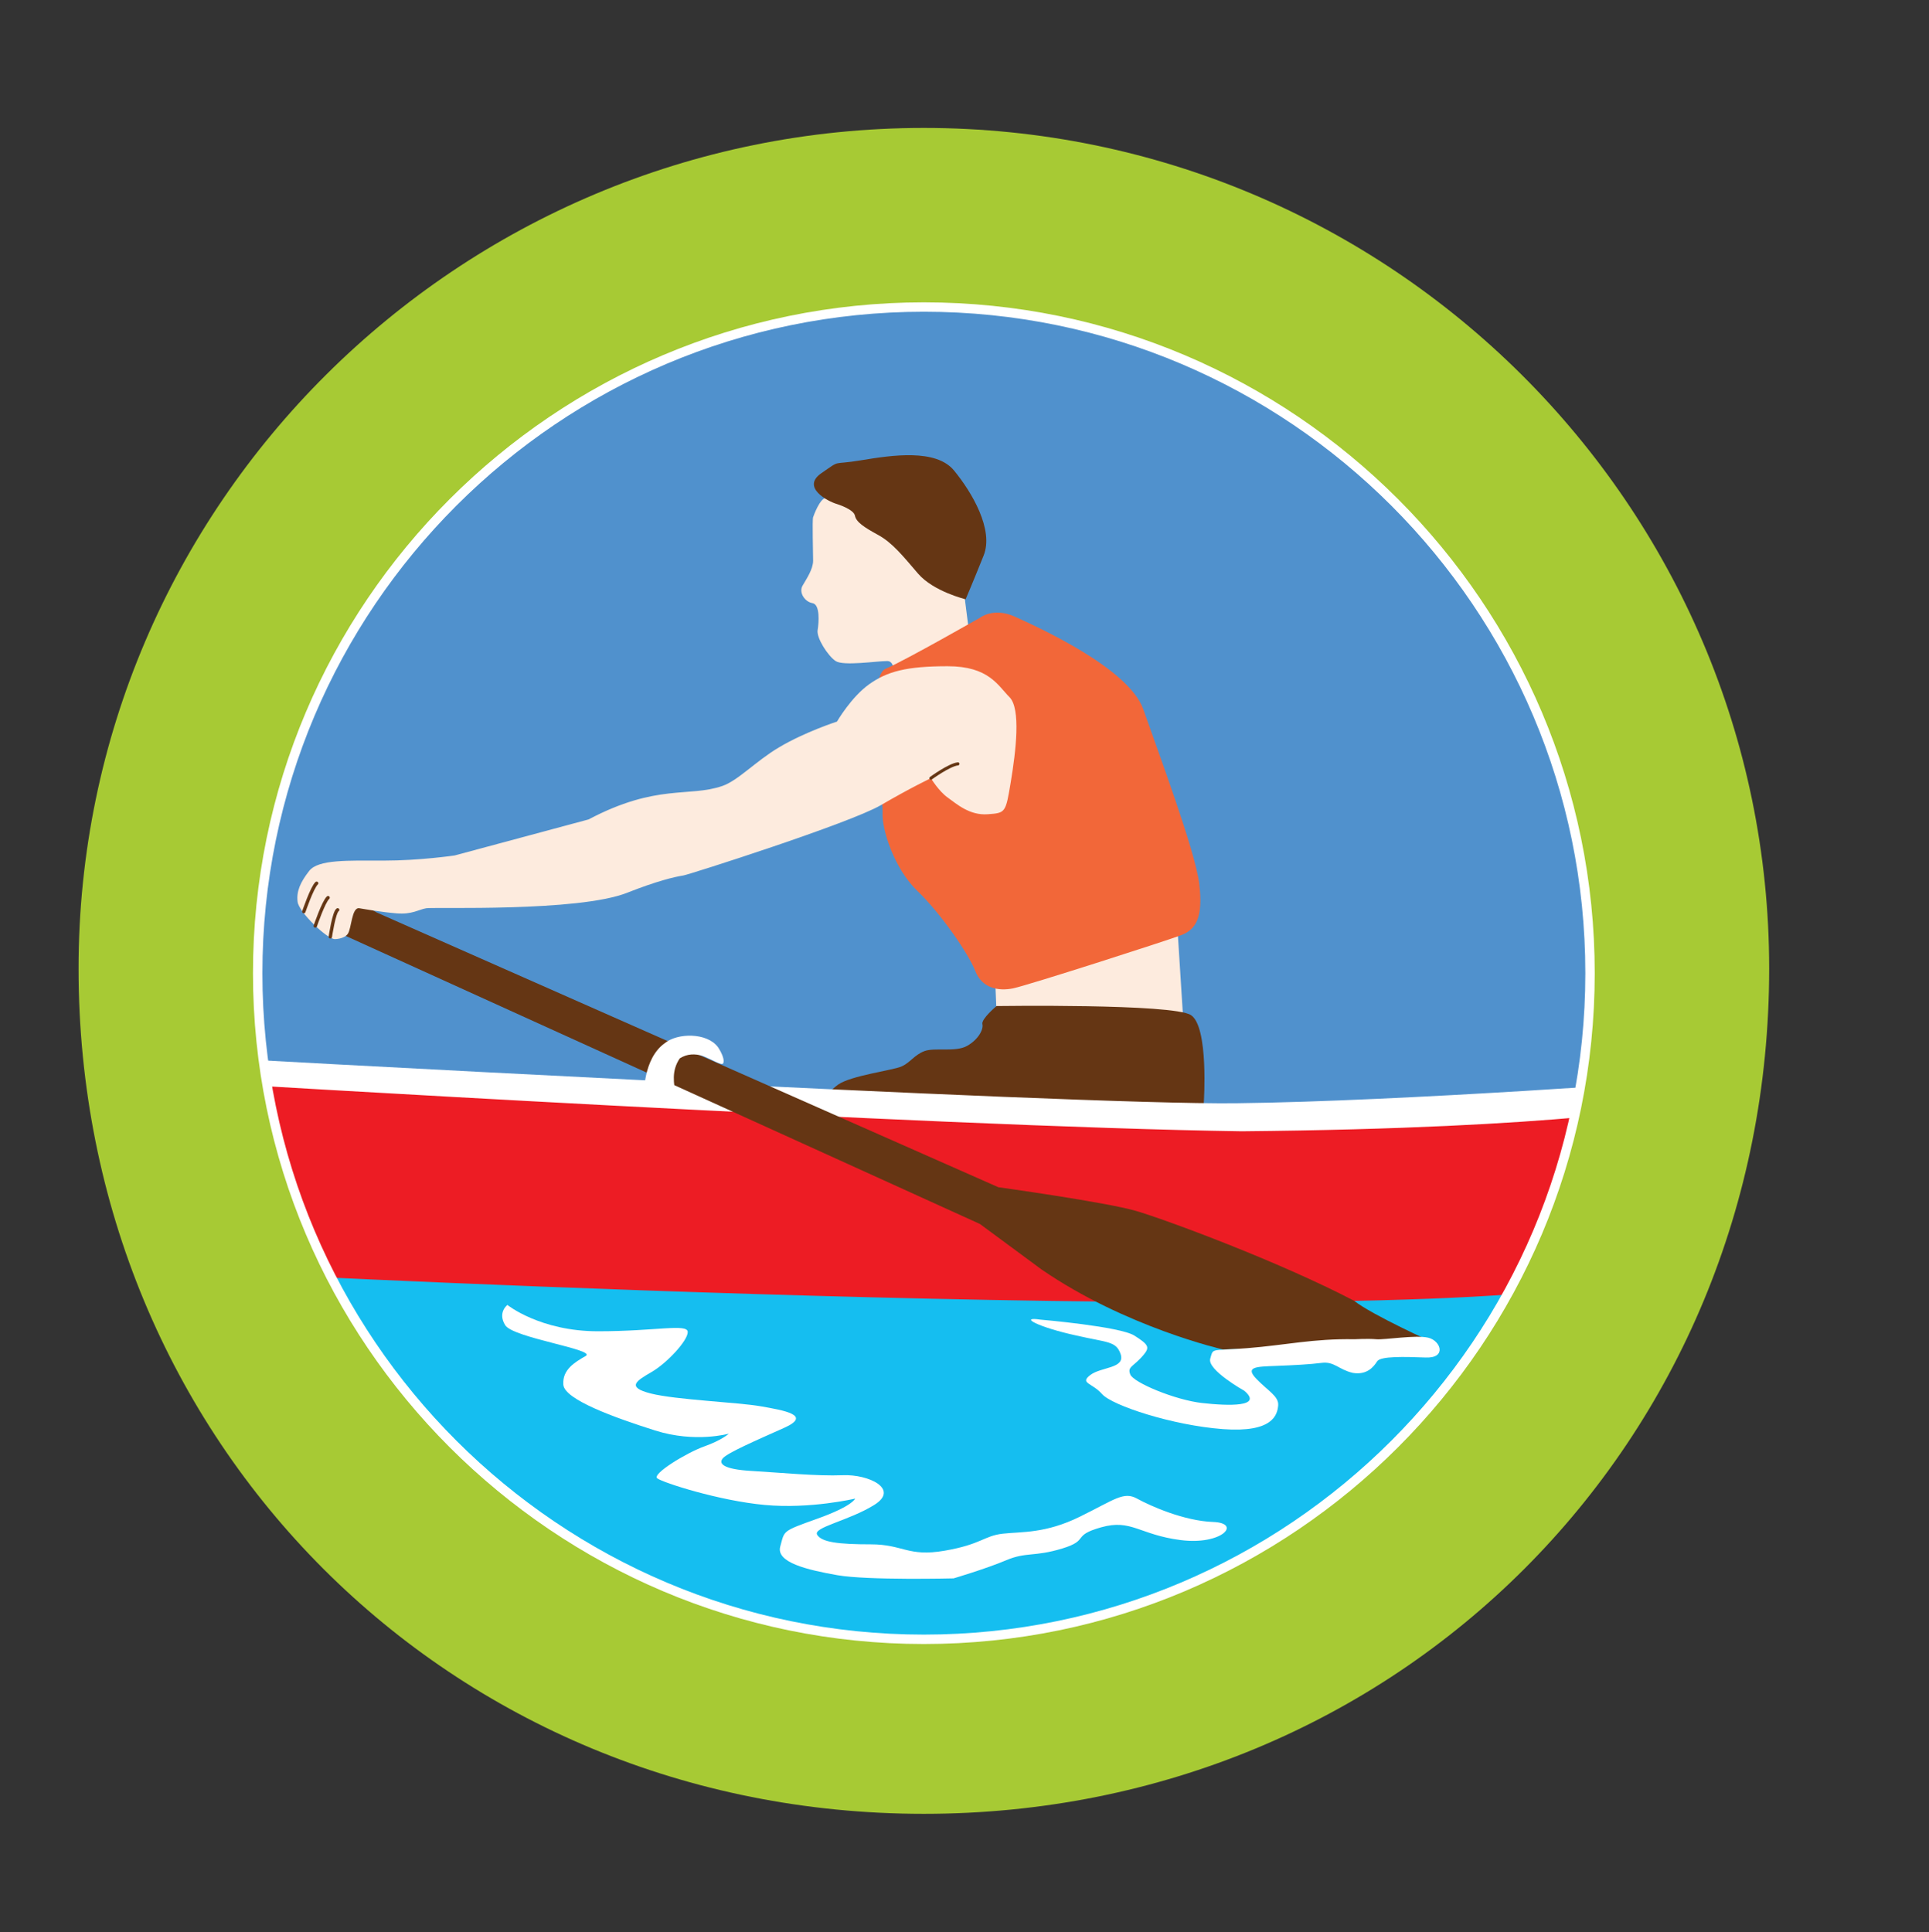 <svg xmlns="http://www.w3.org/2000/svg" xmlns:xlink="http://www.w3.org/1999/xlink" version="1.1" id="circle" x="0px" y="0px" viewBox="0 0 71.875 72" style="enable-background:new 0 0 71.875 72;" xml:space="preserve">
<rect x="0" y="0" width="71.875" height="72" fill="#333333" stroke="none"/>
<path style="fill:#5091CD;" d="M59.865,36.392c0,13.99-11.343,25.333-25.333,25.333c-13.992,0-25.333-11.343-25.333-25.333  c0-13.991,11.342-25.333,25.333-25.333C48.522,11.059,59.865,22.401,59.865,36.392z"/>
<path style="fill:#FDEBDE;" d="M35.884,21.803l0.288,2.254L33.246,25.4c0,0,0.192-0.768-0.191-0.768c-0.384,0-1.631,0.192-1.919,0  c-0.288-0.192-0.719-0.863-0.671-1.151c0.048-0.288,0.095-0.959-0.192-1.007s-0.515-0.396-0.371-0.648  c0.143-0.251,0.395-0.611,0.395-0.935c0-0.323-0.036-1.51,0-1.619c0.037-0.107,0.252-0.683,0.468-0.719  C30.979,18.517,34.6,20.125,35.884,21.803z"/>
<polygon style="fill:#FDEBDE;" points="43.846,34.178 44.086,37.968 37.131,37.728 37.083,36.577 "/>
<path style="fill:#653614;" d="M44.854,41.085c0,0,0.191-2.829-0.48-3.261c-0.671-0.433-7.243-0.337-7.243-0.337  s-0.575,0.481-0.527,0.673c0.047,0.191-0.144,0.575-0.576,0.815c-0.432,0.239-1.199,0.048-1.583,0.191  c-0.384,0.145-0.527,0.432-0.863,0.576c-0.336,0.144-1.872,0.335-2.351,0.671c-0.479,0.336-0.863,1.008-0.863,1.008l14.343,0.336  L44.854,41.085z"/>
<path style="fill:#ED1C24;" d="M7.344,39.886c0,0,28.6,1.727,32.88,1.727s21.332-0.54,22.628-0.828c0,0-2.842,7.735-3.562,8.311  s-26.765,3.238-47.99,0.072C11.301,49.167,7.2,41.108,7.344,39.886z"/>
<path style="fill:#FFFFFF;" d="M7.416,39.382c0,0,32.377,1.799,38.637,1.727c6.259-0.071,16.764-0.863,16.764-0.863l-0.324,0.936  c0,0-4.149,0.86-16.225,0.972c-11.571-0.168-38.384-1.8-38.384-1.8L7.416,39.382z"/>
<path style="fill:#653614;" d="M31.183,18.781c-0.336-0.097-1.343-0.623-0.576-1.151c0.768-0.528,0.336-0.288,1.487-0.48  c1.151-0.192,2.782-0.433,3.454,0.383c0.671,0.816,1.487,2.206,1.103,3.166c-0.384,0.96-0.671,1.631-0.671,1.631  s-1.199-0.287-1.775-0.959c-0.576-0.672-0.96-1.151-1.487-1.439c-0.527-0.288-0.816-0.479-0.863-0.719  C31.807,18.972,31.183,18.781,31.183,18.781z"/>
<path style="fill:#F26739;" d="M36.52,23.014c0,0,0.503-0.396,1.295-0.036c0.792,0.36,4.245,1.907,4.785,3.454  c0.539,1.547,1.943,5.288,2.086,6.512c0.144,1.223-0.108,1.69-0.684,1.906c-0.576,0.216-5.72,1.871-6.259,1.979  c-0.54,0.108-1.151,0-1.403-0.647c-0.252-0.648-1.295-2.158-2.159-2.986c-0.863-0.827-1.331-2.303-1.295-2.914  c0.036-0.611-0.647-5.037,0.108-5.36C33.75,24.597,36.52,23.014,36.52,23.014z"/>
<path style="fill:#15BEF0;" d="M9.79,47.484c0,0,43.602,2.235,50.796,0.15c0,0-8.058,15.491-25.613,15.491  C17.417,63.125,9.79,47.484,9.79,47.484z"/>
<path style="fill:#FFFFFF;" d="M34.424,62.108c-14.252,0-25.848-11.594-25.848-25.845c0-14.252,11.595-25.848,25.848-25.848  c14.251,0,25.846,11.595,25.846,25.848C60.27,50.515,48.675,62.108,34.424,62.108z M34.424,11.616  c-13.591,0-24.647,11.057-24.647,24.647c0,13.59,11.057,24.645,24.647,24.645c13.59,0,24.646-11.056,24.646-24.645  C59.07,22.673,48.014,11.616,34.424,11.616z"/>
<path style="fill:#A7CA34;" d="M34.424,4.767c-17.368,0-31.497,14.052-31.497,31.324c0,17.661,13.835,31.496,31.497,31.496  c17.661,0,31.496-13.835,31.496-31.496C65.92,18.818,51.791,4.767,34.424,4.767z M34.424,61.259  c-13.784,0-24.998-11.213-24.998-24.995c0-13.784,11.214-24.998,24.998-24.998c13.783,0,24.996,11.214,24.996,24.998  C59.42,50.046,48.207,61.259,34.424,61.259z"/>
<path style="fill:none;stroke:#FFFFFF;stroke-width:0.115;stroke-linecap:round;stroke-linejoin:round;stroke-miterlimit:10;" d="  M81.359,105.188c0,0,0.125-0.844,0.25-0.922"/>
<path style="fill:none;stroke:#FFFFFF;stroke-width:0.115;stroke-linecap:round;stroke-linejoin:round;stroke-miterlimit:10;" d="  M80.859,104.688c0,0,0.281-0.828,0.438-0.969"/>
<path style="fill:#FFFFFF;" d="M18.906,48.625c0,0,1.219,0.981,3.375,0.981c2.156,0,3.344-0.298,3.344,0.029  c0,0.327-0.781,1.16-1.344,1.487c-0.562,0.327-0.969,0.564-0.031,0.803c0.938,0.237,3.25,0.327,4.094,0.476  c0.844,0.149,1.938,0.327,0.875,0.803c-1.062,0.476-2.094,0.922-2.281,1.13C26.75,54.542,26.969,54.751,28,54.81  c1.031,0.06,2.447,0.199,3.406,0.159c0.959-0.04,2.125,0.515,1.167,1.109s-2.292,0.833-2.125,1.11c0.167,0.278,0.792,0.357,2,0.357  s1.375,0.476,2.75,0.237c1.375-0.237,1.459-0.554,2.167-0.634c0.708-0.079,1.584,0,2.875-0.635c1.291-0.634,1.625-0.95,2.125-0.673  c0.5,0.276,1.75,0.831,2.833,0.871c1.083,0.04,0.334,0.874-1.208,0.675c-1.542-0.199-1.834-0.793-2.959-0.476  c-1.125,0.316-0.416,0.476-1.458,0.792c-1.042,0.317-1.333,0.118-2.083,0.436c-0.75,0.317-1.959,0.675-1.959,0.675  s-3.208,0.079-4.333-0.119c-1.125-0.199-2.292-0.476-2.125-1.07c0.167-0.595,0.042-0.556,1.375-1.032  c1.333-0.476,1.417-0.752,1.417-0.752s-1.667,0.396-3.375,0.237c-1.708-0.159-3.792-0.832-4-0.991  c-0.208-0.159,1.083-0.951,1.75-1.189s0.917-0.476,0.917-0.476s-1.25,0.357-2.75-0.119s-3.375-1.15-3.417-1.705  c-0.042-0.555,0.417-0.833,0.833-1.07c0.417-0.238-2.708-0.674-3-1.149C18.531,48.903,18.906,48.625,18.906,48.625z"/>
<path style="fill:#653614;" d="M14.042,34.004l23.156,10.234c0,0,4.015,0.558,5.125,0.882c1.109,0.323,5.349,1.893,8.135,3.352  c0.688,0.539,2.953,1.557,2.953,1.557l-7.849,0.254c0,0-3.627-0.827-6.761-2.985c-2.29-1.691-2.29-1.691-2.29-1.691L12.668,34.777  c0,0,0.118-1.319,0.446-1.223C13.443,33.649,14.042,34.004,14.042,34.004z"/>
<path style="fill:#FDEBDE;" d="M12.476,34.994c0,0,0.336,0,0.48-0.192c0.144-0.192,0.144-1.006,0.432-0.959  c0.288,0.047,0.816,0.143,1.392,0.191c0.575,0.048,0.815-0.143,1.102-0.191c0.288-0.048,5.66,0.144,7.483-0.576  c1.112-0.439,1.76-0.592,2.097-0.645c0.214-0.034,6.201-1.946,7.353-2.617c1.151-0.671,1.871-1.007,1.871-1.007  s0.288,0.479,0.624,0.719c0.336,0.241,0.816,0.672,1.487,0.624c0.671-0.048,0.672-0.048,0.864-1.199  c0.191-1.151,0.383-2.734-0.048-3.166c-0.432-0.432-0.768-1.151-2.302-1.151c-1.535,0-2.254,0.193-2.926,0.672  c-0.672,0.479-1.199,1.391-1.199,1.391s-1.184,0.38-2.158,0.959c-0.878,0.521-1.52,1.234-2.11,1.439  c-1.247,0.432-2.447-0.094-4.989,1.248l-4.988,1.342c0,0-1.295,0.192-2.638,0.192c-1.343,0-2.446-0.048-2.782,0.383  c-0.336,0.432-0.48,0.767-0.432,1.151C11.133,33.987,12.189,34.994,12.476,34.994z"/>
<path style="fill:none;stroke:#653614;stroke-width:0.115;stroke-linecap:round;stroke-linejoin:round;stroke-miterlimit:10;" d="  M34.685,28.998c0,0,0.684-0.499,1.007-0.535"/>
<path style="fill:none;stroke:#653614;stroke-width:0.126;stroke-linecap:round;stroke-linejoin:round;stroke-miterlimit:10;" d="  M12.308,34.908c0,0,0.136-0.92,0.273-1.005"/>
<path style="fill:none;stroke:#653614;stroke-width:0.126;stroke-linecap:round;stroke-linejoin:round;stroke-miterlimit:10;" d="  M11.321,33.968c0,0,0.307-0.902,0.477-1.056"/>
<path style="fill:none;stroke:#653614;stroke-width:0.126;stroke-linecap:round;stroke-linejoin:round;stroke-miterlimit:10;" d="  M11.747,34.505c0,0,0.307-0.902,0.477-1.056"/>
<path style="fill:#FFFFFF;" d="M23.994,40.811c0,0-0.041-1.358,0.771-1.937c0.469-0.391,1.574-0.406,1.984,0.141  c0,0,0.271,0.389,0.203,0.594c-0.043,0.127-0.391-0.125-0.791-0.271c-0.257-0.072-0.55-0.082-0.834,0.1  c-0.319,0.478-0.218,0.918-0.149,1.396L23.994,40.811z"/>
<path style="fill:#FFFFFF;" d="M38.766,49.172c0,0,2.959,0.253,3.5,0.594c0.541,0.341,0.578,0.438,0.344,0.719  c-0.377,0.452-0.619,0.432-0.494,0.733c0.125,0.303,1.666,0.946,2.666,1.06c1,0.113,2.291,0.15,1.583-0.454  c0,0-1.396-0.781-1.271-1.198s-0.02-0.278,1.396-0.392c1.416-0.113,2.447-0.359,3.979-0.331c0,0,0.5-0.028,0.812,0  c0.312,0.028,1.469-0.17,1.938-0.057c0.469,0.114,0.688,0.767-0.094,0.738c-0.781-0.028-1.688-0.057-1.812,0.142  c-0.125,0.199-0.375,0.519-0.906,0.431c-0.531-0.125-0.688-0.431-1.156-0.374c-0.469,0.058-1,0.086-1.719,0.114  c-0.719,0.028-1.156,0.028-0.719,0.482c0.438,0.454,0.844,0.652,0.812,0.993c-0.031,0.341-0.188,1.021-2.062,0.88  s-4.125-0.88-4.5-1.306c-0.375-0.426-0.844-0.397-0.438-0.71c0.406-0.312,1.328-0.235,1.125-0.794  c-0.172-0.474-0.484-0.411-1.641-0.677C38.672,49.453,37.933,49.048,38.766,49.172z"/>
</svg>